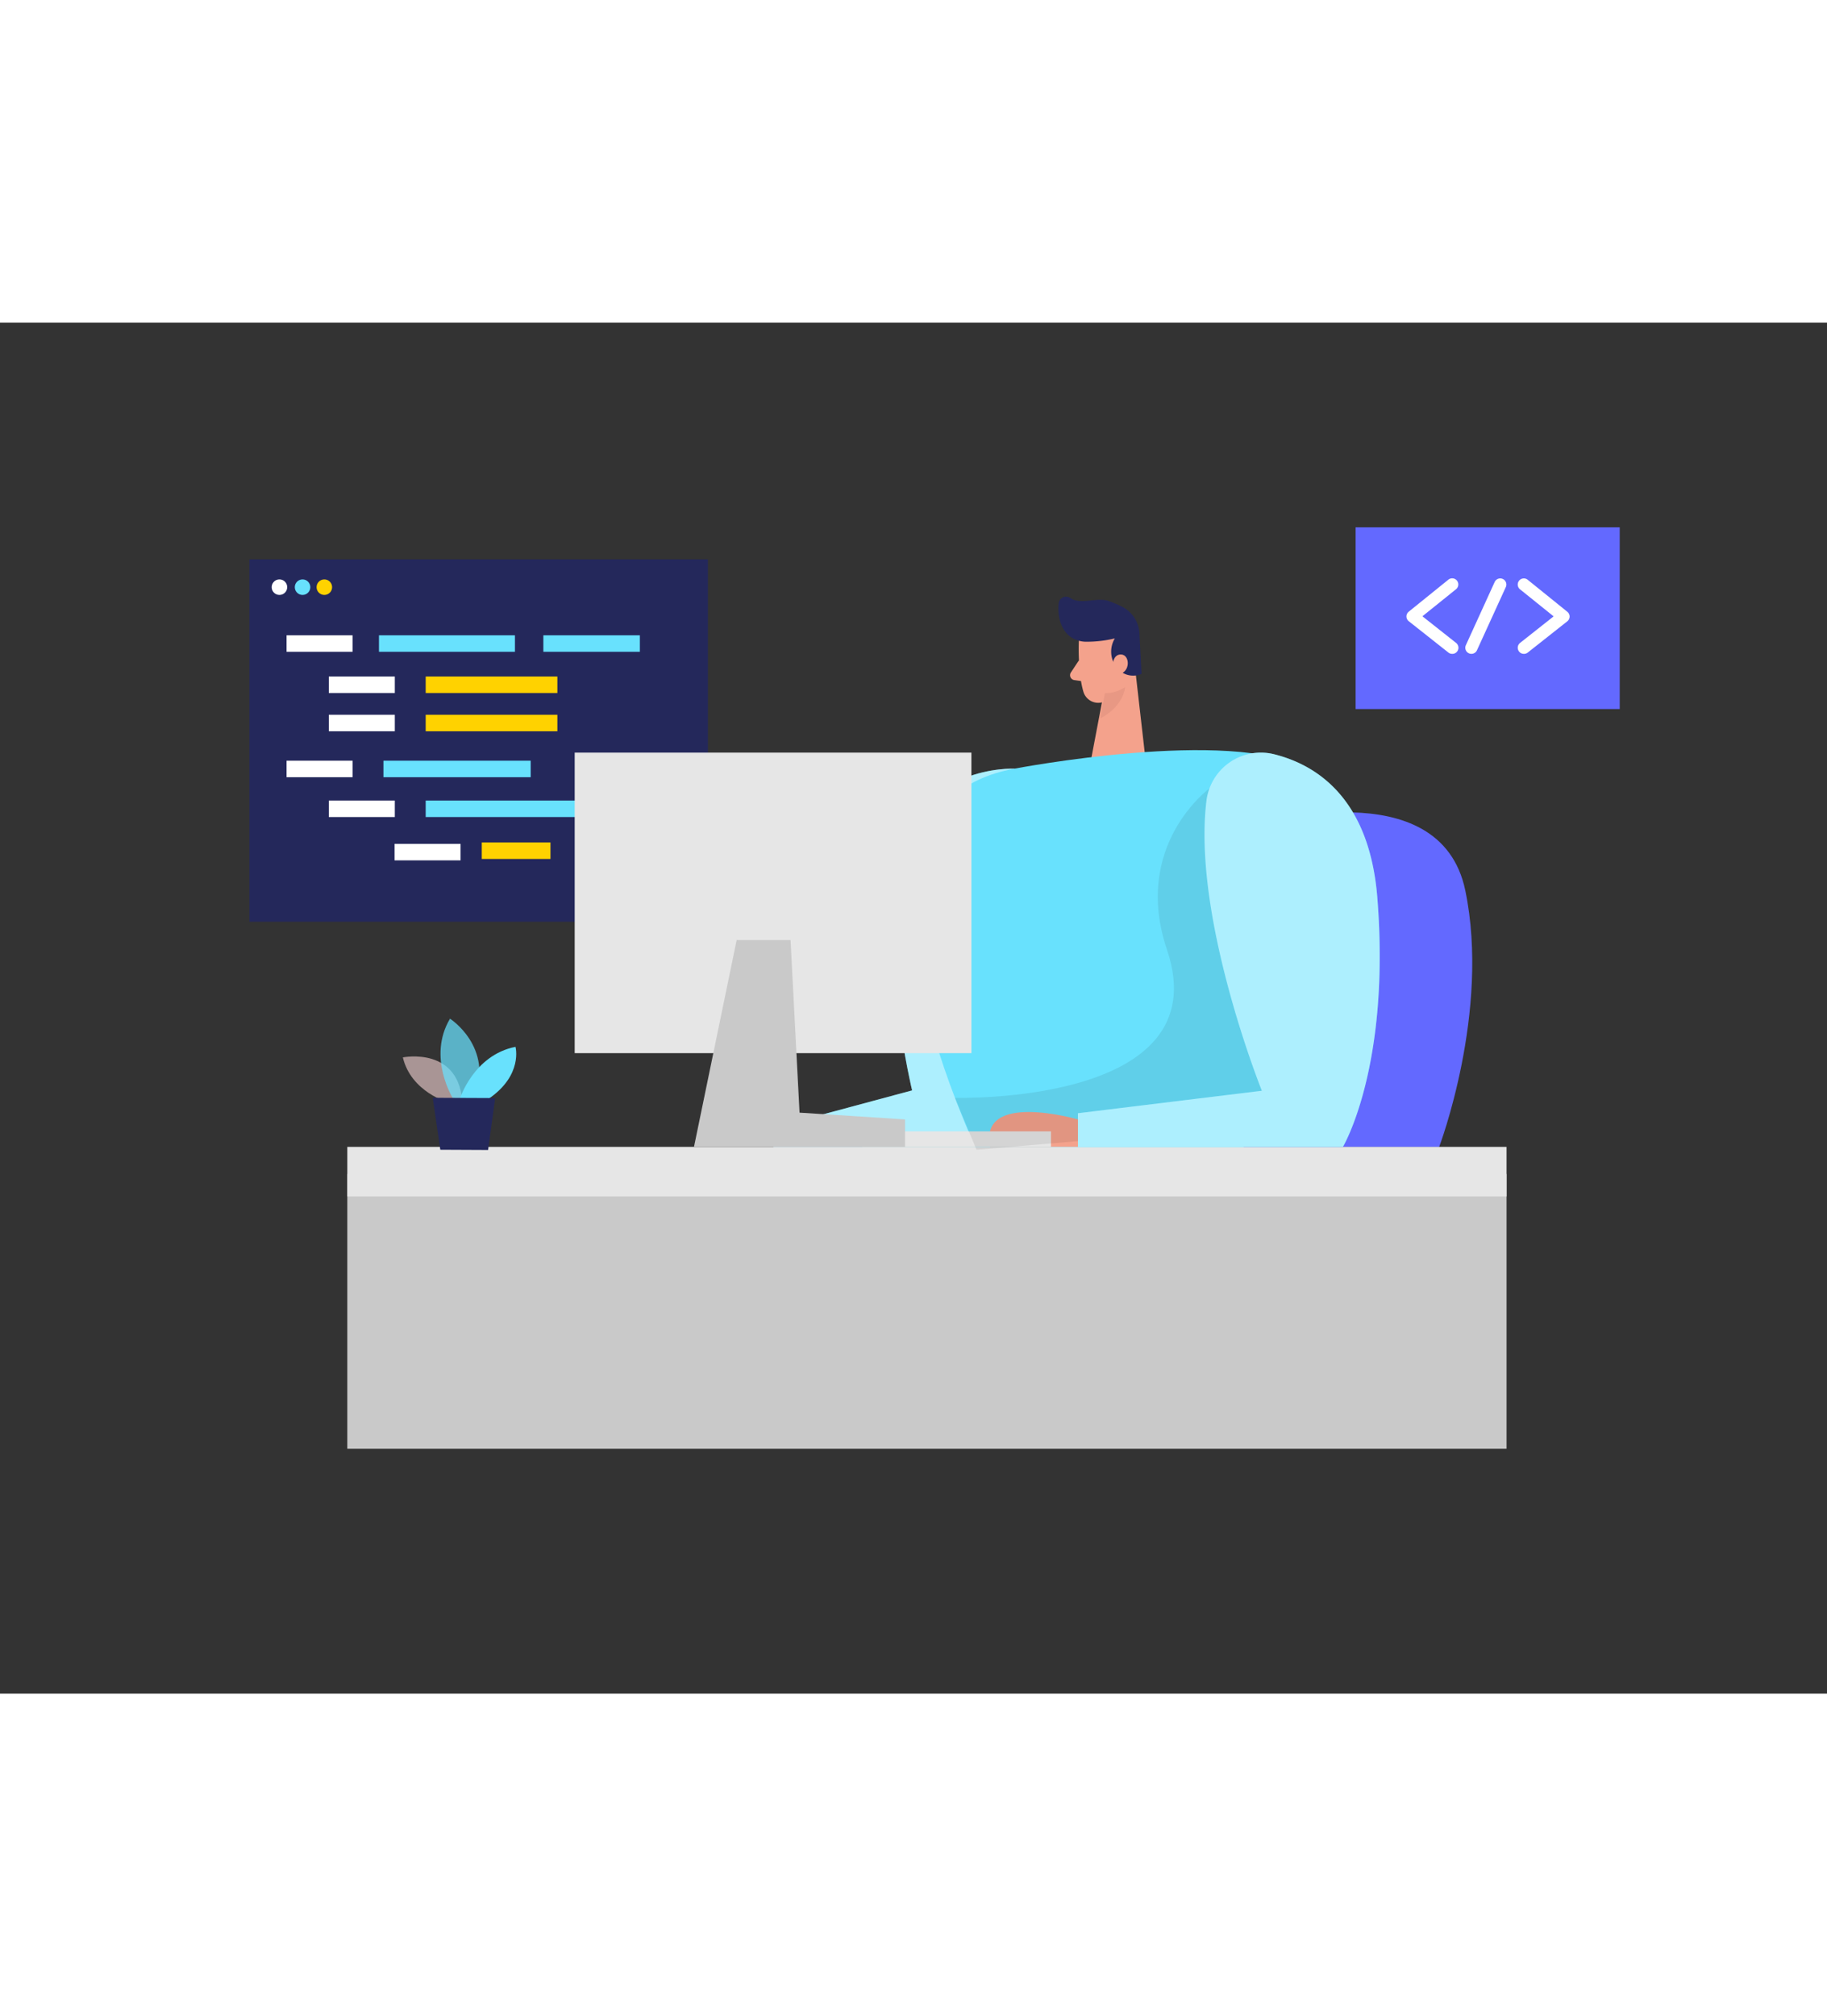 <svg id="Layer_1" data-name="Layer 1" xmlns="http://www.w3.org/2000/svg" viewBox="0 0 400 300" data-imageid="coding-0f" imageName="Coding" class="illustrations_image" style="width: 272px;"><rect x="0" y="0" width="400" height="300" fill="#333333" stroke="none"/><path d="M275.29,110s40-12.29,45.52,14.26-5.74,56.15-5.74,56.15H249.93Z" fill="#6369FF"/><path d="M222.12,97.6s-21.19-1-25.36,20.06S199.7,168,199.7,168l-31.95,8.59,1.61,3.81h45.58l14-32.8Z" fill="#68e1fd" class="target-color"/><path d="M222.12,97.6s-21.19-1-25.36,20.06S199.7,168,199.7,168l-31.95,8.59,1.61,3.81h45.58l14-32.8Z" fill="#fff" opacity="0.46"/><path d="M236.2,69.62s-.31,6.74,1,11.16a3.39,3.39,0,0,0,4.23,2.27c2.22-.69,5-2.27,5.62-5.86l1.77-6a6.06,6.06,0,0,0-2.93-6.36C242,62.28,236.18,65.51,236.2,69.62Z" fill="#f4a28c"/><polygon points="248.36 74.27 250.87 96.23 238.66 96.74 241.74 80.56 248.36 74.27" fill="#f4a28c"/><path d="M237.89,69.83a26.51,26.51,0,0,0,6.19-.73,5.62,5.62,0,0,0,.25,6.17,4.59,4.59,0,0,0,5.6,1.6l-.46-8.66a6.91,6.91,0,0,0-3.73-6,25.28,25.28,0,0,0-3-1.29c-2.53-.9-6.12.92-8.42-.67a1.62,1.62,0,0,0-2.53,1.17c-.29,2.65.35,6.77,4,8.06A6,6,0,0,0,237.89,69.83Z" fill="#24285b"/><path d="M243.6,75.1s0-2.6,1.9-2.48,2.06,3.87-.57,4.33Z" fill="#f4a28c"/><path d="M236.23,73.88l-1.77,2.67a1.08,1.08,0,0,0,.74,1.67l2.6.38Z" fill="#f4a28c"/><path d="M241.91,81.08a8,8,0,0,0,4.41-1.31s-.18,4.08-5.46,6.86Z" fill="#ce8172" opacity="0.31"/><path d="M222.12,97.6s47.53-9.11,63.77,0-17.83,93.86-17.83,93.86L218,189.88S174.2,106.31,222.12,97.6Z" fill="#68e1fd" class="target-color"/><rect x="296.79" y="44.8" width="57.83" height="39.76" fill="#6369FF"/><path d="M317.93,72.48a1.31,1.31,0,0,1-.83-.29l-8.67-6.85a1.33,1.33,0,0,1,0-2.09l8.67-7a1.34,1.34,0,1,1,1.68,2.09l-7.36,5.92,7.35,5.81A1.34,1.34,0,0,1,319,72,1.31,1.31,0,0,1,317.93,72.48Z" fill="#fff"/><path d="M333.63,72.48a1.31,1.31,0,0,1-1.05-.51,1.34,1.34,0,0,1,.22-1.88l7.35-5.81-7.36-5.92a1.34,1.34,0,0,1,1.68-2.09l8.67,7a1.33,1.33,0,0,1,0,2.09l-8.67,6.85A1.31,1.31,0,0,1,333.63,72.48Z" fill="#fff"/><path d="M322.14,72.48a1.37,1.37,0,0,1-.55-.12,1.34,1.34,0,0,1-.66-1.77l6.31-13.83a1.34,1.34,0,0,1,2.44,1.11L323.36,71.7A1.33,1.33,0,0,1,322.14,72.48Z" fill="#fff"/><rect x="76.04" y="186.29" width="253.8" height="60.13" fill="#c9c9c9"/><rect x="76.04" y="180.36" width="253.8" height="10.85" fill="#e6e6e6"/><rect x="54.61" y="51.81" width="100.38" height="79.29" fill="#24285b"/><rect x="83.95" y="95.86" width="32.24" height="3.61" fill="#68e1fd" class="target-color"/><rect x="93.2" y="85.81" width="28.83" height="3.61" fill="#ffd200"/><rect x="105.48" y="113.75" width="15.04" height="3.61" fill="#ffd200"/><rect x="93.2" y="104.58" width="38.42" height="3.61" fill="#68e1fd" class="target-color"/><rect x="71.99" y="104.58" width="14.45" height="3.61" fill="#fff"/><rect x="86.38" y="114.06" width="14.45" height="3.61" fill="#fff"/><rect x="62.74" y="95.86" width="14.45" height="3.61" fill="#fff"/><circle cx="61.18" cy="57.89" r="1.7" fill="#fff"/><circle cx="66.24" cy="57.89" r="1.7" fill="#68e1fd" class="target-color"/><circle cx="71.01" cy="57.89" r="1.7" fill="#ffd200"/><rect x="62.74" y="68.42" width="14.45" height="3.61" fill="#fff"/><rect x="71.99" y="77.44" width="14.45" height="3.61" fill="#fff"/><rect x="93.2" y="77.44" width="28.83" height="3.61" fill="#ffd200"/><rect x="71.99" y="85.81" width="14.45" height="3.61" fill="#fff"/><rect x="82.97" y="68.42" width="29.77" height="3.61" fill="#68e1fd" class="target-color"/><rect x="118.96" y="68.42" width="21.13" height="3.61" fill="#68e1fd" class="target-color"/><path d="M236,174.35s-21.83-6.32-19.21,6H236Z" fill="#f4a28c"/><rect x="188.81" y="176.97" width="41.29" height="3.39" fill="#e6e6e6"/><rect x="125.82" y="94.09" width="86.86" height="65.76" fill="#e6e6e6"/><path d="M264.8,101.92s-17.05,12.43-9.3,35.31c11.55,34.09-46.42,32.39-46.42,32.39L213.8,181l66.53-5.71,5.79-23Z" opacity="0.08"/><polygon points="161.28 135.11 151.94 180.36 198.15 180.36 198.15 174.35 175.05 172.87 173.08 135.11 161.28 135.11" fill="#c9c9c9"/><path d="M264.14,104.62a12,12,0,0,1,14.78-10.18c9.26,2.3,20.89,9.58,22.63,31.4,2.95,37-7.54,54.52-7.54,54.52H236V173l40.27-4.92S261,130.13,264.14,104.62Z" fill="#68e1fd" class="target-color"/><path d="M264.14,104.62a12,12,0,0,1,14.78-10.18c9.26,2.3,20.89,9.58,22.63,31.4,2.95,37-7.54,54.52-7.54,54.52H236V173l40.27-4.92S261,130.13,264.14,104.62Z" fill="#fff" opacity="0.46"/><path d="M98.2,170.65s-8.19-2.24-10-9.87c0,0,12.7-2.57,13.06,10.54Z" fill="#fdd" opacity="0.58" class="target-color"/><path d="M99.21,169.83s-5.73-9.05-.69-17.52c0,0,9.66,6.14,5.37,17.54Z" fill="#68e1fd" opacity="0.73" class="target-color"/><path d="M100.68,169.84s3-9.56,12.18-11.37c0,0,1.71,6.2-5.93,11.4Z" fill="#68e1fd" class="target-color"/><polygon points="94.74 169.62 96.4 180.99 106.86 181.04 108.41 169.68 94.74 169.62" fill="#24285b"/></svg>